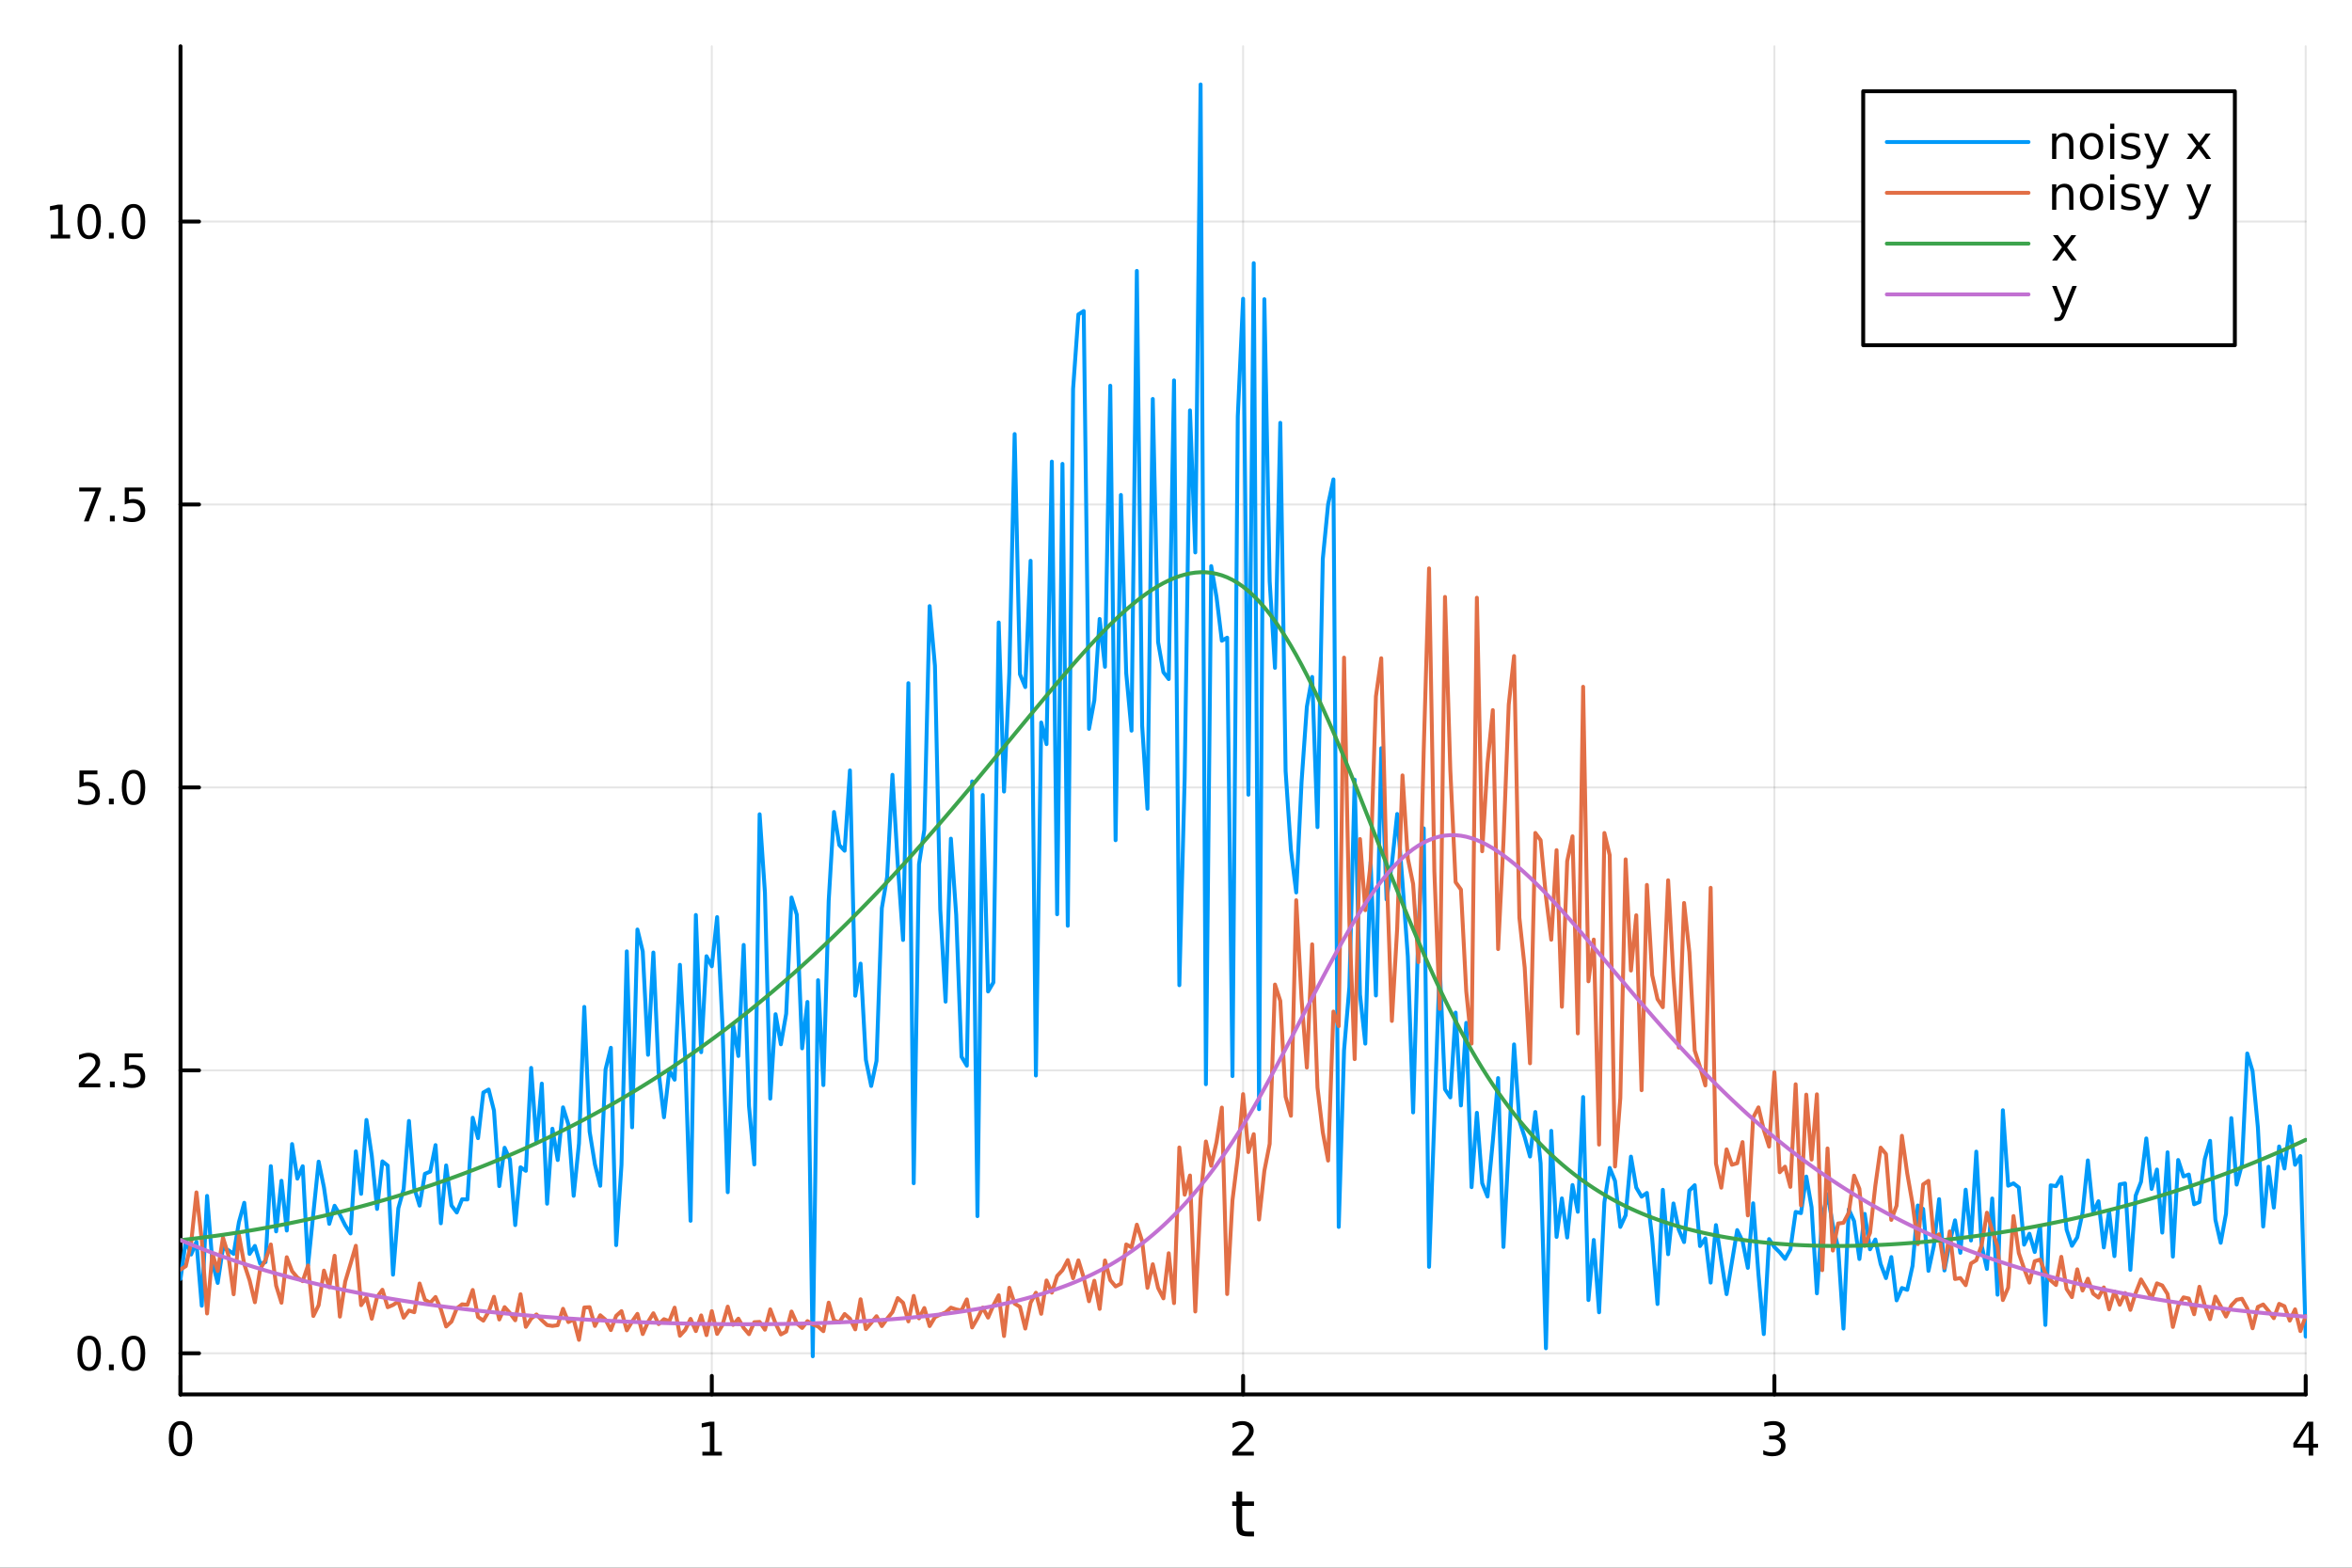 <?xml version="1.0" encoding="utf-8"?>
<svg xmlns="http://www.w3.org/2000/svg" xmlns:xlink="http://www.w3.org/1999/xlink" width="600" height="400" viewBox="0 0 2400 1600">
<rect x="0" y="0" width="2400" height="1600" fill="#333333" stroke="none"/>
<defs>
  <clipPath id="clip880">
    <rect x="0" y="0" width="2400" height="1600"/>
  </clipPath>
</defs>
<path clip-path="url(#clip880)" d="M0 1600 L2400 1600 L2400 0 L0 0  Z" fill="#ffffff" fill-rule="evenodd" fill-opacity="1"/>
<defs>
  <clipPath id="clip881">
    <rect x="480" y="0" width="1681" height="1600"/>
  </clipPath>
</defs>
<path clip-path="url(#clip880)" d="M184.191 1423.18 L2352.76 1423.18 L2352.76 47.244 L184.191 47.244  Z" fill="#ffffff" fill-rule="evenodd" fill-opacity="1"/>
<defs>
  <clipPath id="clip882">
    <rect x="184" y="47" width="2170" height="1377"/>
  </clipPath>
</defs>
<polyline clip-path="url(#clip882)" style="stroke:#000000; stroke-linecap:round; stroke-linejoin:round; stroke-width:2; stroke-opacity:0.1; fill:none" points="184.191,1423.18 184.191,47.244 "/>
<polyline clip-path="url(#clip882)" style="stroke:#000000; stroke-linecap:round; stroke-linejoin:round; stroke-width:2; stroke-opacity:0.1; fill:none" points="726.332,1423.18 726.332,47.244 "/>
<polyline clip-path="url(#clip882)" style="stroke:#000000; stroke-linecap:round; stroke-linejoin:round; stroke-width:2; stroke-opacity:0.1; fill:none" points="1268.47,1423.18 1268.47,47.244 "/>
<polyline clip-path="url(#clip882)" style="stroke:#000000; stroke-linecap:round; stroke-linejoin:round; stroke-width:2; stroke-opacity:0.1; fill:none" points="1810.61,1423.18 1810.61,47.244 "/>
<polyline clip-path="url(#clip882)" style="stroke:#000000; stroke-linecap:round; stroke-linejoin:round; stroke-width:2; stroke-opacity:0.1; fill:none" points="2352.76,1423.18 2352.76,47.244 "/>
<polyline clip-path="url(#clip880)" style="stroke:#000000; stroke-linecap:round; stroke-linejoin:round; stroke-width:4; stroke-opacity:1; fill:none" points="184.191,1423.18 2352.76,1423.18 "/>
<polyline clip-path="url(#clip880)" style="stroke:#000000; stroke-linecap:round; stroke-linejoin:round; stroke-width:4; stroke-opacity:1; fill:none" points="184.191,1423.18 184.191,1404.28 "/>
<polyline clip-path="url(#clip880)" style="stroke:#000000; stroke-linecap:round; stroke-linejoin:round; stroke-width:4; stroke-opacity:1; fill:none" points="726.332,1423.18 726.332,1404.28 "/>
<polyline clip-path="url(#clip880)" style="stroke:#000000; stroke-linecap:round; stroke-linejoin:round; stroke-width:4; stroke-opacity:1; fill:none" points="1268.47,1423.18 1268.47,1404.28 "/>
<polyline clip-path="url(#clip880)" style="stroke:#000000; stroke-linecap:round; stroke-linejoin:round; stroke-width:4; stroke-opacity:1; fill:none" points="1810.61,1423.18 1810.61,1404.28 "/>
<polyline clip-path="url(#clip880)" style="stroke:#000000; stroke-linecap:round; stroke-linejoin:round; stroke-width:4; stroke-opacity:1; fill:none" points="2352.76,1423.18 2352.76,1404.28 "/>
<path clip-path="url(#clip880)" d="M184.191 1454.1 Q180.58 1454.1 178.751 1457.66 Q176.945 1461.2 176.945 1468.33 Q176.945 1475.44 178.751 1479.01 Q180.58 1482.55 184.191 1482.55 Q187.825 1482.55 189.63 1479.01 Q191.459 1475.44 191.459 1468.33 Q191.459 1461.2 189.63 1457.66 Q187.825 1454.1 184.191 1454.1 M184.191 1450.39 Q190.001 1450.39 193.056 1455 Q196.135 1459.58 196.135 1468.33 Q196.135 1477.06 193.056 1481.67 Q190.001 1486.25 184.191 1486.25 Q178.381 1486.25 175.302 1481.67 Q172.246 1477.06 172.246 1468.33 Q172.246 1459.58 175.302 1455 Q178.381 1450.39 184.191 1450.39 Z" fill="#000000" fill-rule="nonzero" fill-opacity="1" /><path clip-path="url(#clip880)" d="M716.714 1481.64 L724.353 1481.64 L724.353 1455.28 L716.043 1456.95 L716.043 1452.69 L724.307 1451.02 L728.982 1451.02 L728.982 1481.64 L736.621 1481.64 L736.621 1485.58 L716.714 1485.58 L716.714 1481.64 Z" fill="#000000" fill-rule="nonzero" fill-opacity="1" /><path clip-path="url(#clip880)" d="M1263.13 1481.64 L1279.45 1481.64 L1279.45 1485.58 L1257.5 1485.58 L1257.5 1481.64 Q1260.16 1478.89 1264.75 1474.26 Q1269.35 1469.61 1270.53 1468.27 Q1272.78 1465.74 1273.66 1464.01 Q1274.56 1462.25 1274.56 1460.56 Q1274.56 1457.8 1272.62 1456.07 Q1270.7 1454.33 1267.59 1454.33 Q1265.39 1454.33 1262.94 1455.09 Q1260.51 1455.86 1257.73 1457.41 L1257.73 1452.69 Q1260.56 1451.55 1263.01 1450.97 Q1265.46 1450.39 1267.5 1450.39 Q1272.87 1450.39 1276.07 1453.08 Q1279.26 1455.77 1279.26 1460.26 Q1279.26 1462.39 1278.45 1464.31 Q1277.66 1466.2 1275.56 1468.8 Q1274.98 1469.47 1271.88 1472.69 Q1268.77 1475.88 1263.13 1481.64 Z" fill="#000000" fill-rule="nonzero" fill-opacity="1" /><path clip-path="url(#clip880)" d="M1814.86 1466.95 Q1818.22 1467.66 1820.09 1469.93 Q1821.99 1472.2 1821.99 1475.53 Q1821.99 1480.65 1818.47 1483.45 Q1814.95 1486.25 1808.47 1486.25 Q1806.3 1486.25 1803.98 1485.81 Q1801.69 1485.39 1799.24 1484.54 L1799.24 1480.02 Q1801.18 1481.16 1803.5 1481.74 Q1805.81 1482.32 1808.33 1482.32 Q1812.73 1482.32 1815.02 1480.58 Q1817.34 1478.84 1817.34 1475.53 Q1817.34 1472.48 1815.19 1470.77 Q1813.06 1469.03 1809.24 1469.03 L1805.21 1469.03 L1805.21 1465.19 L1809.42 1465.19 Q1812.87 1465.19 1814.7 1463.82 Q1816.53 1462.43 1816.53 1459.84 Q1816.53 1457.18 1814.63 1455.77 Q1812.76 1454.33 1809.24 1454.33 Q1807.32 1454.33 1805.12 1454.75 Q1802.92 1455.16 1800.28 1456.04 L1800.28 1451.88 Q1802.94 1451.14 1805.26 1450.77 Q1807.59 1450.39 1809.65 1450.39 Q1814.98 1450.39 1818.08 1452.83 Q1821.18 1455.23 1821.18 1459.35 Q1821.18 1462.22 1819.54 1464.21 Q1817.89 1466.18 1814.86 1466.95 Z" fill="#000000" fill-rule="nonzero" fill-opacity="1" /><path clip-path="url(#clip880)" d="M2355.77 1455.09 L2343.96 1473.54 L2355.77 1473.54 L2355.77 1455.09 M2354.54 1451.02 L2360.42 1451.02 L2360.42 1473.54 L2365.35 1473.54 L2365.35 1477.43 L2360.42 1477.43 L2360.42 1485.58 L2355.77 1485.58 L2355.77 1477.43 L2340.16 1477.43 L2340.16 1472.92 L2354.54 1451.02 Z" fill="#000000" fill-rule="nonzero" fill-opacity="1" /><path clip-path="url(#clip880)" d="M1267.53 1522.27 L1267.53 1532.4 L1279.6 1532.4 L1279.6 1536.95 L1267.53 1536.95 L1267.53 1556.3 Q1267.53 1560.66 1268.71 1561.9 Q1269.92 1563.14 1273.58 1563.14 L1279.6 1563.14 L1279.6 1568.04 L1273.58 1568.04 Q1266.8 1568.04 1264.22 1565.53 Q1261.65 1562.98 1261.65 1556.3 L1261.65 1536.95 L1257.35 1536.95 L1257.35 1532.4 L1261.65 1532.4 L1261.65 1522.27 L1267.53 1522.27 Z" fill="#000000" fill-rule="nonzero" fill-opacity="1" /><polyline clip-path="url(#clip882)" style="stroke:#000000; stroke-linecap:round; stroke-linejoin:round; stroke-width:2; stroke-opacity:0.1; fill:none" points="184.191,1381.18 2352.76,1381.18 "/>
<polyline clip-path="url(#clip882)" style="stroke:#000000; stroke-linecap:round; stroke-linejoin:round; stroke-width:2; stroke-opacity:0.1; fill:none" points="184.191,1092.42 2352.76,1092.42 "/>
<polyline clip-path="url(#clip882)" style="stroke:#000000; stroke-linecap:round; stroke-linejoin:round; stroke-width:2; stroke-opacity:0.1; fill:none" points="184.191,803.648 2352.76,803.648 "/>
<polyline clip-path="url(#clip882)" style="stroke:#000000; stroke-linecap:round; stroke-linejoin:round; stroke-width:2; stroke-opacity:0.1; fill:none" points="184.191,514.88 2352.76,514.88 "/>
<polyline clip-path="url(#clip882)" style="stroke:#000000; stroke-linecap:round; stroke-linejoin:round; stroke-width:2; stroke-opacity:0.1; fill:none" points="184.191,226.112 2352.76,226.112 "/>
<polyline clip-path="url(#clip880)" style="stroke:#000000; stroke-linecap:round; stroke-linejoin:round; stroke-width:4; stroke-opacity:1; fill:none" points="184.191,1423.18 184.191,47.244 "/>
<polyline clip-path="url(#clip880)" style="stroke:#000000; stroke-linecap:round; stroke-linejoin:round; stroke-width:4; stroke-opacity:1; fill:none" points="184.191,1381.18 203.088,1381.18 "/>
<polyline clip-path="url(#clip880)" style="stroke:#000000; stroke-linecap:round; stroke-linejoin:round; stroke-width:4; stroke-opacity:1; fill:none" points="184.191,1092.42 203.088,1092.42 "/>
<polyline clip-path="url(#clip880)" style="stroke:#000000; stroke-linecap:round; stroke-linejoin:round; stroke-width:4; stroke-opacity:1; fill:none" points="184.191,803.648 203.088,803.648 "/>
<polyline clip-path="url(#clip880)" style="stroke:#000000; stroke-linecap:round; stroke-linejoin:round; stroke-width:4; stroke-opacity:1; fill:none" points="184.191,514.88 203.088,514.88 "/>
<polyline clip-path="url(#clip880)" style="stroke:#000000; stroke-linecap:round; stroke-linejoin:round; stroke-width:4; stroke-opacity:1; fill:none" points="184.191,226.112 203.088,226.112 "/>
<path clip-path="url(#clip880)" d="M91.015 1366.98 Q87.404 1366.98 85.575 1370.55 Q83.77 1374.09 83.77 1381.22 Q83.77 1388.33 85.575 1391.89 Q87.404 1395.43 91.015 1395.43 Q94.649 1395.43 96.455 1391.89 Q98.284 1388.33 98.284 1381.22 Q98.284 1374.09 96.455 1370.55 Q94.649 1366.98 91.015 1366.98 M91.015 1363.28 Q96.825 1363.28 99.881 1367.89 Q102.959 1372.47 102.959 1381.22 Q102.959 1389.95 99.881 1394.55 Q96.825 1399.14 91.015 1399.14 Q85.205 1399.14 82.126 1394.55 Q79.071 1389.95 79.071 1381.22 Q79.071 1372.47 82.126 1367.89 Q85.205 1363.28 91.015 1363.28 Z" fill="#000000" fill-rule="nonzero" fill-opacity="1" /><path clip-path="url(#clip880)" d="M111.177 1392.58 L116.061 1392.58 L116.061 1398.46 L111.177 1398.46 L111.177 1392.58 Z" fill="#000000" fill-rule="nonzero" fill-opacity="1" /><path clip-path="url(#clip880)" d="M136.246 1366.98 Q132.635 1366.98 130.807 1370.55 Q129.001 1374.09 129.001 1381.22 Q129.001 1388.33 130.807 1391.89 Q132.635 1395.43 136.246 1395.43 Q139.881 1395.43 141.686 1391.89 Q143.515 1388.33 143.515 1381.22 Q143.515 1374.09 141.686 1370.55 Q139.881 1366.98 136.246 1366.98 M136.246 1363.28 Q142.056 1363.28 145.112 1367.89 Q148.191 1372.47 148.191 1381.22 Q148.191 1389.95 145.112 1394.55 Q142.056 1399.14 136.246 1399.14 Q130.436 1399.14 127.357 1394.55 Q124.302 1389.95 124.302 1381.22 Q124.302 1372.47 127.357 1367.89 Q130.436 1363.28 136.246 1363.28 Z" fill="#000000" fill-rule="nonzero" fill-opacity="1" /><path clip-path="url(#clip880)" d="M86.038 1105.76 L102.358 1105.76 L102.358 1109.7 L80.413 1109.7 L80.413 1105.76 Q83.075 1103.01 87.659 1098.38 Q92.265 1093.72 93.446 1092.38 Q95.691 1089.86 96.571 1088.12 Q97.473 1086.36 97.473 1084.67 Q97.473 1081.92 95.529 1080.18 Q93.608 1078.45 90.506 1078.45 Q88.307 1078.45 85.853 1079.21 Q83.422 1079.97 80.645 1081.53 L80.645 1076.8 Q83.469 1075.67 85.922 1075.09 Q88.376 1074.51 90.413 1074.51 Q95.784 1074.51 98.978 1077.2 Q102.172 1079.88 102.172 1084.37 Q102.172 1086.5 101.362 1088.42 Q100.575 1090.32 98.469 1092.91 Q97.89 1093.59 94.788 1096.8 Q91.686 1100 86.038 1105.76 Z" fill="#000000" fill-rule="nonzero" fill-opacity="1" /><path clip-path="url(#clip880)" d="M112.172 1103.82 L117.057 1103.82 L117.057 1109.7 L112.172 1109.7 L112.172 1103.82 Z" fill="#000000" fill-rule="nonzero" fill-opacity="1" /><path clip-path="url(#clip880)" d="M127.288 1075.14 L145.644 1075.14 L145.644 1079.07 L131.57 1079.07 L131.57 1087.54 Q132.589 1087.2 133.607 1087.03 Q134.626 1086.85 135.644 1086.85 Q141.431 1086.85 144.811 1090.02 Q148.191 1093.19 148.191 1098.61 Q148.191 1104.19 144.718 1107.29 Q141.246 1110.37 134.927 1110.37 Q132.751 1110.37 130.482 1110 Q128.237 1109.63 125.83 1108.89 L125.83 1104.19 Q127.913 1105.32 130.135 1105.88 Q132.357 1106.43 134.834 1106.43 Q138.839 1106.43 141.177 1104.33 Q143.515 1102.22 143.515 1098.61 Q143.515 1095 141.177 1092.89 Q138.839 1090.78 134.834 1090.78 Q132.959 1090.78 131.084 1091.2 Q129.232 1091.62 127.288 1092.5 L127.288 1075.14 Z" fill="#000000" fill-rule="nonzero" fill-opacity="1" /><path clip-path="url(#clip880)" d="M81.061 786.368 L99.418 786.368 L99.418 790.304 L85.344 790.304 L85.344 798.776 Q86.362 798.429 87.381 798.267 Q88.399 798.081 89.418 798.081 Q95.205 798.081 98.585 801.253 Q101.964 804.424 101.964 809.841 Q101.964 815.419 98.492 818.521 Q95.02 821.6 88.7 821.6 Q86.524 821.6 84.256 821.229 Q82.01 820.859 79.603 820.118 L79.603 815.419 Q81.686 816.553 83.909 817.109 Q86.131 817.665 88.608 817.665 Q92.612 817.665 94.95 815.558 Q97.288 813.452 97.288 809.841 Q97.288 806.229 94.95 804.123 Q92.612 802.017 88.608 802.017 Q86.733 802.017 84.858 802.433 Q83.006 802.85 81.061 803.729 L81.061 786.368 Z" fill="#000000" fill-rule="nonzero" fill-opacity="1" /><path clip-path="url(#clip880)" d="M111.177 815.049 L116.061 815.049 L116.061 820.928 L111.177 820.928 L111.177 815.049 Z" fill="#000000" fill-rule="nonzero" fill-opacity="1" /><path clip-path="url(#clip880)" d="M136.246 789.447 Q132.635 789.447 130.807 793.012 Q129.001 796.554 129.001 803.683 Q129.001 810.79 130.807 814.354 Q132.635 817.896 136.246 817.896 Q139.881 817.896 141.686 814.354 Q143.515 810.79 143.515 803.683 Q143.515 796.554 141.686 793.012 Q139.881 789.447 136.246 789.447 M136.246 785.743 Q142.056 785.743 145.112 790.35 Q148.191 794.933 148.191 803.683 Q148.191 812.41 145.112 817.016 Q142.056 821.6 136.246 821.6 Q130.436 821.6 127.357 817.016 Q124.302 812.41 124.302 803.683 Q124.302 794.933 127.357 790.35 Q130.436 785.743 136.246 785.743 Z" fill="#000000" fill-rule="nonzero" fill-opacity="1" /><path clip-path="url(#clip880)" d="M80.83 497.6 L103.052 497.6 L103.052 499.591 L90.506 532.16 L85.622 532.16 L97.427 501.536 L80.83 501.536 L80.83 497.6 Z" fill="#000000" fill-rule="nonzero" fill-opacity="1" /><path clip-path="url(#clip880)" d="M112.172 526.281 L117.057 526.281 L117.057 532.16 L112.172 532.16 L112.172 526.281 Z" fill="#000000" fill-rule="nonzero" fill-opacity="1" /><path clip-path="url(#clip880)" d="M127.288 497.6 L145.644 497.6 L145.644 501.536 L131.57 501.536 L131.57 510.008 Q132.589 509.661 133.607 509.499 Q134.626 509.313 135.644 509.313 Q141.431 509.313 144.811 512.485 Q148.191 515.656 148.191 521.073 Q148.191 526.651 144.718 529.753 Q141.246 532.832 134.927 532.832 Q132.751 532.832 130.482 532.461 Q128.237 532.091 125.83 531.35 L125.83 526.651 Q127.913 527.785 130.135 528.341 Q132.357 528.897 134.834 528.897 Q138.839 528.897 141.177 526.79 Q143.515 524.684 143.515 521.073 Q143.515 517.461 141.177 515.355 Q138.839 513.248 134.834 513.248 Q132.959 513.248 131.084 513.665 Q129.232 514.082 127.288 514.961 L127.288 497.6 Z" fill="#000000" fill-rule="nonzero" fill-opacity="1" /><path clip-path="url(#clip880)" d="M51.663 239.457 L59.302 239.457 L59.302 213.092 L50.992 214.758 L50.992 210.499 L59.256 208.832 L63.932 208.832 L63.932 239.457 L71.571 239.457 L71.571 243.392 L51.663 243.392 L51.663 239.457 Z" fill="#000000" fill-rule="nonzero" fill-opacity="1" /><path clip-path="url(#clip880)" d="M91.015 211.911 Q87.404 211.911 85.575 215.476 Q83.77 219.018 83.77 226.147 Q83.77 233.254 85.575 236.818 Q87.404 240.36 91.015 240.36 Q94.649 240.36 96.455 236.818 Q98.284 233.254 98.284 226.147 Q98.284 219.018 96.455 215.476 Q94.649 211.911 91.015 211.911 M91.015 208.207 Q96.825 208.207 99.881 212.814 Q102.959 217.397 102.959 226.147 Q102.959 234.874 99.881 239.48 Q96.825 244.064 91.015 244.064 Q85.205 244.064 82.126 239.48 Q79.071 234.874 79.071 226.147 Q79.071 217.397 82.126 212.814 Q85.205 208.207 91.015 208.207 Z" fill="#000000" fill-rule="nonzero" fill-opacity="1" /><path clip-path="url(#clip880)" d="M111.177 237.513 L116.061 237.513 L116.061 243.392 L111.177 243.392 L111.177 237.513 Z" fill="#000000" fill-rule="nonzero" fill-opacity="1" /><path clip-path="url(#clip880)" d="M136.246 211.911 Q132.635 211.911 130.807 215.476 Q129.001 219.018 129.001 226.147 Q129.001 233.254 130.807 236.818 Q132.635 240.36 136.246 240.36 Q139.881 240.36 141.686 236.818 Q143.515 233.254 143.515 226.147 Q143.515 219.018 141.686 215.476 Q139.881 211.911 136.246 211.911 M136.246 208.207 Q142.056 208.207 145.112 212.814 Q148.191 217.397 148.191 226.147 Q148.191 234.874 145.112 239.48 Q142.056 244.064 136.246 244.064 Q130.436 244.064 127.357 239.48 Q124.302 234.874 124.302 226.147 Q124.302 217.397 127.357 212.814 Q130.436 208.207 136.246 208.207 Z" fill="#000000" fill-rule="nonzero" fill-opacity="1" /><polyline clip-path="url(#clip882)" style="stroke:#009af9; stroke-linecap:round; stroke-linejoin:round; stroke-width:4; stroke-opacity:1; fill:none" points="184.191,1305.27 189.612,1266.09 195.034,1280.39 200.455,1267.43 205.876,1332.64 211.298,1220.57 216.719,1288.2 222.141,1309.38 227.562,1273.56 232.983,1275.94 238.405,1279.7 243.826,1247.23 249.248,1227.58 254.669,1279.76 260.09,1271.61 265.512,1289.86 270.933,1288.12 276.355,1190.19 281.776,1256.79 287.198,1205.1 292.619,1255.91 298.04,1167.65 303.462,1202.92 308.883,1190.27 314.305,1291.44 319.726,1238.49 325.147,1185.57 330.569,1211.88 335.99,1249.07 341.412,1230.61 346.833,1239.74 352.254,1250.57 357.676,1258.92 363.097,1175.1 368.519,1218.45 373.94,1143.01 379.362,1179.7 384.783,1233.85 390.204,1185.29 395.626,1189.61 401.047,1300.96 406.469,1233.15 411.89,1213.55 417.311,1144.03 422.733,1212.63 428.154,1230.49 433.576,1198.03 438.997,1195.73 444.419,1168.7 449.84,1248.51 455.261,1189.44 460.683,1230.34 466.104,1237.46 471.526,1223.99 476.947,1224.19 482.368,1140.77 487.79,1161.63 493.211,1115.04 498.633,1111.97 504.054,1133.45 509.475,1210.56 514.897,1171.41 520.318,1183.33 525.74,1250.34 531.161,1191.33 536.583,1194.98 542.004,1089.91 547.425,1166.55 552.847,1105.93 558.268,1228.52 563.69,1151.97 569.111,1183.94 574.532,1130.19 579.954,1147.49 585.375,1220.46 590.797,1167.01 596.218,1027.65 601.639,1154.76 607.061,1188.43 612.482,1210.23 617.904,1091.52 623.325,1069.38 628.747,1270.81 634.168,1188.85 639.589,970.948 645.011,1150.56 650.432,948.687 655.854,970.982 661.275,1076.55 666.696,972.157 672.118,1094.43 677.539,1140.28 682.961,1092.51 688.382,1101.95 693.804,984.675 699.225,1080.85 704.646,1245.96 710.068,933.84 715.489,1073.88 720.911,975.94 726.332,986.218 731.753,936.002 737.175,1044.57 742.596,1216.78 748.018,1045.13 753.439,1077.75 758.86,964.4 764.282,1128.91 769.703,1188.47 775.125,831.048 780.546,911.056 785.968,1121.28 791.389,1035.12 796.81,1065.83 802.232,1034.61 807.653,916.004 813.075,933.598 818.496,1069.95 823.917,1022.57 829.339,1384.24 834.76,1000.43 840.182,1107.48 845.603,919.352 851.024,828.747 856.446,862.549 861.867,868.26 867.289,786.286 872.71,1016.26 878.132,983.475 883.553,1081.58 888.974,1108.35 894.396,1082.77 899.817,926.901 905.239,894.963 910.66,790.766 916.081,881.684 921.503,959.36 926.924,697.273 932.346,1207.64 937.767,882.013 943.189,846.931 948.61,618.596 954.031,679.549 959.453,928.114 964.874,1022.3 970.296,855.939 975.717,933.812 981.138,1078.55 986.56,1087.65 991.981,797.531 997.403,1241.21 1002.82,811.397 1008.25,1011.92 1013.67,1002.68 1019.09,635.309 1024.51,807.871 1029.93,687.276 1035.35,443.004 1040.77,688.136 1046.2,701.233 1051.62,572.324 1057.04,1097.68 1062.46,737.429 1067.88,759.47 1073.3,471.119 1078.72,933.127 1084.15,473.433 1089.57,944.844 1094.99,396.961 1100.41,320.894 1105.83,317.465 1111.25,743.892 1116.67,714.744 1122.1,631.7 1127.52,680.53 1132.94,393.651 1138.36,857.537 1143.78,505.129 1149.2,687.021 1154.62,745.736 1160.05,276.481 1165.47,740.579 1170.89,825.438 1176.31,407.167 1181.73,655.289 1187.15,686.035 1192.57,693.088 1197.99,388.218 1203.42,1005.51 1208.84,794.41 1214.26,418.871 1219.68,563.828 1225.1,86.186 1230.52,1106.57 1235.94,577.798 1241.37,609.466 1246.79,653.942 1252.21,650.812 1257.63,1098.28 1263.05,425.009 1268.47,304.913 1273.89,811.091 1279.32,268.591 1284.74,1132.02 1290.16,305.367 1295.58,593.276 1301,681.61 1306.42,431.557 1311.84,786.911 1317.27,867.737 1322.69,910.869 1328.11,798.195 1333.53,721.317 1338.95,690.887 1344.37,844.185 1349.79,570.414 1355.22,514.753 1360.64,489.274 1366.06,1252.2 1371.48,1071.99 1376.9,1007.56 1382.32,795.718 1387.74,1015.11 1393.17,1065.15 1398.59,879.863 1404.01,1016.03 1409.43,763.648 1414.85,918.006 1420.27,882.099 1425.69,830.76 1431.12,900.665 1436.54,976.017 1441.96,1135.36 1447.38,946.894 1452.8,845.408 1458.22,1292.96 1463.64,1140.72 1469.07,985.044 1474.49,1111.71 1479.91,1119.99 1485.33,1033.48 1490.75,1128.25 1496.17,1043.95 1501.59,1211.62 1507.02,1135.74 1512.44,1207.65 1517.86,1221.19 1523.28,1164.83 1528.7,1100.31 1534.12,1272.65 1539.54,1170.28 1544.97,1065.93 1550.39,1143.87 1555.81,1160.58 1561.23,1180.38 1566.65,1134.92 1572.07,1187.3 1577.49,1376.05 1582.92,1154.17 1588.34,1262.42 1593.76,1223.08 1599.18,1263.03 1604.6,1209.45 1610.02,1236.75 1615.44,1119.64 1620.87,1326.83 1626.29,1265.5 1631.71,1339.36 1637.13,1227.07 1642.55,1191.97 1647.97,1205.2 1653.39,1252.2 1658.82,1240.31 1664.24,1180.45 1669.66,1212.08 1675.08,1221.32 1680.5,1217.51 1685.92,1264.04 1691.34,1330.91 1696.76,1214.33 1702.19,1280.05 1707.61,1228.27 1713.03,1255.08 1718.45,1267.68 1723.87,1215.08 1729.29,1209.62 1734.71,1271.72 1740.14,1263.92 1745.56,1309.03 1750.98,1250.34 1756.4,1286.1 1761.82,1320.81 1767.24,1288.24 1772.66,1255.45 1778.09,1266.62 1783.51,1293.99 1788.93,1228.09 1794.35,1300.55 1799.77,1361.6 1805.19,1264.63 1810.61,1272.82 1816.04,1278.16 1821.46,1284.81 1826.88,1275.26 1832.3,1236.91 1837.72,1238.12 1843.14,1200.81 1848.56,1232.13 1853.99,1320.02 1859.41,1242.84 1864.83,1218.73 1870.25,1250.61 1875.67,1273.44 1881.09,1355.97 1886.51,1234.31 1891.94,1246.29 1897.36,1284.97 1902.78,1238.93 1908.2,1275.04 1913.62,1265.06 1919.04,1290.12 1924.46,1304.43 1929.89,1282.97 1935.31,1327.16 1940.73,1314.57 1946.15,1316.42 1951.57,1291.96 1956.99,1230.33 1962.41,1233.93 1967.84,1297.05 1973.26,1271.83 1978.68,1223.85 1984.1,1296.65 1989.52,1268.12 1994.94,1245.47 2000.36,1278.62 2005.79,1214.22 2011.21,1266.08 2016.63,1175.38 2022.05,1271.12 2027.47,1295.11 2032.89,1223.2 2038.31,1321.39 2043.74,1133.13 2049.16,1210.15 2054.58,1207.74 2060,1211.96 2065.42,1270.32 2070.84,1259.15 2076.26,1277.81 2081.69,1251.04 2087.11,1352.24 2092.53,1209.76 2097.95,1210.65 2103.37,1201.27 2108.79,1255.06 2114.21,1271.5 2119.64,1262.86 2125.06,1237.68 2130.48,1184.33 2135.9,1237.13 2141.32,1225.99 2146.74,1273.13 2152.16,1236.48 2157.59,1282.03 2163.01,1208.81 2168.43,1207.81 2173.85,1296 2179.27,1220.26 2184.69,1206.24 2190.11,1161.9 2195.53,1213.42 2200.96,1193.63 2206.38,1258.02 2211.8,1176.04 2217.22,1282.5 2222.64,1183.9 2228.06,1200.7 2233.48,1198.72 2238.91,1229.12 2244.33,1226.79 2249.75,1183.11 2255.17,1164.32 2260.59,1244.8 2266.01,1268.43 2271.43,1238.8 2276.86,1141.15 2282.28,1209.03 2287.7,1188.51 2293.12,1075.18 2298.54,1093.29 2303.96,1150.65 2309.38,1251.79 2314.81,1190.78 2320.23,1232.49 2325.65,1170.1 2331.07,1192.6 2336.49,1149.54 2341.91,1188.78 2347.33,1179.87 2352.76,1364.04 "/>
<polyline clip-path="url(#clip882)" style="stroke:#e26f46; stroke-linecap:round; stroke-linejoin:round; stroke-width:4; stroke-opacity:1; fill:none" points="184.191,1295.79 189.612,1292.23 195.034,1268.65 200.455,1216.98 205.876,1265.67 211.298,1340.55 216.719,1279.17 222.141,1297.22 227.562,1263.08 232.983,1280.97 238.405,1320.95 243.826,1260.54 249.248,1290.28 254.669,1306.72 260.09,1329.08 265.512,1295.13 270.933,1285.94 276.355,1270.11 281.776,1312.18 287.198,1329.6 292.619,1283.14 298.04,1297.41 303.462,1303.91 308.883,1307.58 314.305,1291.58 319.726,1343.13 325.147,1332.1 330.569,1296.79 335.99,1313.76 341.412,1281.65 346.833,1343.77 352.254,1308.04 357.676,1289.91 363.097,1271.45 368.519,1332.08 373.94,1324.08 379.362,1345.92 384.783,1323.76 390.204,1316.36 395.626,1334.17 401.047,1331.85 406.469,1328.32 411.89,1344.85 417.311,1337.55 422.733,1339.26 428.154,1309.97 433.576,1326.53 438.997,1329.64 444.419,1323.72 449.84,1336.13 455.261,1353.83 460.683,1348.88 466.104,1335.34 471.526,1331.2 476.947,1331.72 482.368,1316.56 487.79,1344.1 493.211,1347.86 498.633,1338.66 504.054,1323.54 509.475,1346.68 514.897,1334.07 520.318,1340.1 525.74,1347.48 531.161,1320.92 536.583,1354.2 542.004,1345.7 547.425,1341.55 552.847,1347.4 558.268,1352.39 563.69,1353.27 569.111,1352.49 574.532,1335.77 579.954,1349.3 585.375,1346.7 590.797,1367.47 596.218,1334.45 601.639,1334.13 607.061,1353.26 612.482,1342.37 617.904,1347 623.325,1357.48 628.747,1342.96 634.168,1338.15 639.589,1357.77 645.011,1348.74 650.432,1340.94 655.854,1361.57 661.275,1349.16 666.696,1340.33 672.118,1351.4 677.539,1346.39 682.961,1348.47 688.382,1334.61 693.804,1363.24 699.225,1357.22 704.646,1346.06 710.068,1358.52 715.489,1342.52 720.911,1362.61 726.332,1338.17 731.753,1361.43 737.175,1352.39 742.596,1333.57 748.018,1352.2 753.439,1345.84 758.86,1355.28 764.282,1361.67 769.703,1349.47 775.125,1349.15 780.546,1357.11 785.968,1336.34 791.389,1350.78 796.81,1361.94 802.232,1359.05 807.653,1338.57 813.075,1350.62 818.496,1355.33 823.917,1348.36 829.339,1351.76 834.76,1353.85 840.182,1358.62 845.603,1329.5 851.024,1347.68 856.446,1349.52 861.867,1341.1 867.289,1345.87 872.71,1356.77 878.132,1326.06 883.553,1356.47 888.974,1350.11 894.396,1343.33 899.817,1353.43 905.239,1345.86 910.66,1339.15 916.081,1324.85 921.503,1329.67 926.924,1348.62 932.346,1322.6 937.767,1345.53 943.189,1334.99 948.61,1353.41 954.031,1344.31 959.453,1341.64 964.874,1339.57 970.296,1334.61 975.717,1336.42 981.138,1337.51 986.56,1326.19 991.981,1354.82 997.403,1345.51 1002.82,1334.6 1008.25,1344.76 1013.67,1332.25 1019.09,1321.97 1024.51,1363.55 1029.93,1314.32 1035.35,1330.46 1040.77,1333.78 1046.2,1355.95 1051.62,1329.57 1057.04,1319.37 1062.46,1340.9 1067.88,1306.86 1073.3,1319.27 1078.72,1302.26 1084.15,1296.37 1089.57,1286.07 1094.99,1304.58 1100.41,1286.31 1105.83,1303.95 1111.25,1328.06 1116.67,1307.14 1122.1,1335.88 1127.52,1286.45 1132.94,1306.57 1138.36,1312.96 1143.78,1310.2 1149.2,1270.1 1154.62,1273 1160.05,1249.92 1165.47,1266.8 1170.89,1314.37 1176.31,1290.3 1181.73,1314.51 1187.15,1325.12 1192.57,1279.07 1197.99,1329.97 1203.42,1171.14 1208.84,1219.33 1214.26,1199.71 1219.68,1338.54 1225.1,1223.11 1230.52,1165.01 1235.94,1189.79 1241.37,1165.5 1246.79,1130.4 1252.21,1320.7 1257.63,1224.96 1263.05,1180.88 1268.47,1116.69 1273.89,1175.83 1279.32,1157.55 1284.74,1244.67 1290.16,1195 1295.58,1167.44 1301,1004.83 1306.42,1021.54 1311.84,1119.41 1317.27,1138.78 1322.69,918.79 1328.11,1019.29 1333.53,1089.57 1338.95,963.785 1344.37,1109.89 1349.79,1155.62 1355.22,1184.5 1360.64,1032.42 1366.06,1047.32 1371.48,671.169 1376.9,940.665 1382.32,1080.99 1387.74,856.321 1393.17,928.944 1398.59,881.351 1404.01,710.768 1409.43,671.821 1414.85,887.437 1420.27,1041.98 1425.69,947.475 1431.12,791.373 1436.54,876.05 1441.96,902.239 1447.38,981.98 1452.8,764.787 1458.22,580.099 1463.64,889.348 1469.07,1029.74 1474.49,609.245 1479.91,785.833 1485.33,900.363 1490.75,907.895 1496.17,1011.69 1501.59,1065.14 1507.02,610.059 1512.44,868.817 1517.86,779.306 1523.28,724.758 1528.7,968.648 1534.12,859.663 1539.54,719.062 1544.97,669.578 1550.39,936.561 1555.81,987.504 1561.23,1085.22 1566.65,850.123 1572.07,857.492 1577.49,915.027 1582.92,959.091 1588.34,867.682 1593.76,1027.51 1599.18,878.833 1604.6,853.545 1610.02,1054.7 1615.44,700.931 1620.87,1001.55 1626.29,958.94 1631.71,1168.18 1637.13,850.174 1642.55,872.778 1647.97,1190.53 1653.39,1120.61 1658.82,877.055 1664.24,990.558 1669.66,934.137 1675.08,1112.7 1680.5,903.139 1685.92,995.289 1691.34,1019.7 1696.76,1028 1702.19,898.413 1707.61,996.826 1713.03,1069.12 1718.45,921.585 1723.87,972.101 1729.29,1072.15 1734.71,1088.93 1740.14,1107.8 1745.56,906.1 1750.98,1187.45 1756.4,1212.17 1761.82,1173.06 1767.24,1188.76 1772.66,1187.18 1778.09,1165.61 1783.51,1240.46 1788.93,1140.66 1794.35,1130.21 1799.77,1153.14 1805.19,1170.22 1810.61,1094.34 1816.04,1196.41 1821.46,1190.72 1826.88,1211.32 1832.3,1106.63 1837.72,1230.27 1843.14,1117.19 1848.56,1183.52 1853.99,1116.88 1859.41,1296.37 1864.83,1172.11 1870.25,1276.34 1875.67,1248.67 1881.09,1248.03 1886.51,1237.69 1891.94,1199.89 1897.36,1213.39 1902.78,1271.51 1908.2,1258.26 1913.62,1210.06 1919.04,1171.29 1924.46,1177.76 1929.89,1245.05 1935.31,1230.45 1940.73,1159.19 1946.15,1197.52 1951.57,1228.62 1956.99,1269.76 1962.41,1208.8 1967.84,1205.17 1973.26,1263.38 1978.68,1259.74 1984.1,1294.12 1989.52,1256.83 1994.94,1305.36 2000.36,1304.37 2005.79,1311.68 2011.21,1289.47 2016.63,1286.2 2022.05,1270.94 2027.47,1237.69 2032.89,1255.76 2038.31,1271.98 2043.74,1326.87 2049.16,1314.19 2054.58,1241.11 2060,1278.89 2065.42,1294.81 2070.84,1309.06 2076.26,1287.22 2081.69,1285.52 2087.11,1299.4 2092.53,1306.78 2097.95,1311.49 2103.37,1282.72 2108.79,1315.52 2114.21,1323.86 2119.64,1295.51 2125.06,1317.12 2130.48,1305.08 2135.9,1320.3 2141.32,1324.34 2146.74,1313.96 2152.16,1336.32 2157.59,1318.12 2163.01,1331.63 2168.43,1319.69 2173.85,1336.88 2179.27,1319.64 2184.69,1305.8 2190.11,1314.84 2195.53,1324.98 2200.96,1309.81 2206.38,1311.97 2211.8,1320.75 2217.22,1354.28 2222.64,1332.68 2228.06,1324.12 2233.48,1325.31 2238.91,1341.34 2244.33,1313.27 2249.75,1332.34 2255.17,1346.37 2260.59,1323.31 2266.01,1333.2 2271.43,1343.69 2276.86,1332.29 2282.28,1326.54 2287.7,1325.52 2293.12,1335.38 2298.54,1355.67 2303.96,1333.86 2309.38,1331.37 2314.81,1337.93 2320.23,1345.35 2325.65,1330.74 2331.07,1333.17 2336.49,1347.82 2341.91,1336.34 2347.33,1358.54 2352.76,1343.2 "/>
<polyline clip-path="url(#clip882)" style="stroke:#3da44d; stroke-linecap:round; stroke-linejoin:round; stroke-width:4; stroke-opacity:1; fill:none" points="184.191,1265.68 189.612,1265.09 195.034,1264.47 200.455,1263.83 205.876,1263.16 211.298,1262.47 216.719,1261.75 222.141,1261.01 227.562,1260.24 232.983,1259.44 238.405,1258.62 243.826,1257.78 249.248,1256.91 254.669,1256.01 260.09,1255.09 265.512,1254.15 270.933,1253.18 276.355,1252.18 281.776,1251.16 287.198,1250.11 292.619,1249.04 298.04,1247.94 303.462,1246.82 308.883,1245.67 314.305,1244.5 319.726,1243.3 325.147,1242.07 330.569,1240.82 335.99,1239.54 341.412,1238.23 346.833,1236.9 352.254,1235.54 357.676,1234.15 363.097,1232.74 368.519,1231.29 373.94,1229.82 379.362,1228.33 384.783,1226.8 390.204,1225.25 395.626,1223.67 401.047,1222.06 406.469,1220.42 411.89,1218.75 417.311,1217.05 422.733,1215.32 428.154,1213.56 433.576,1211.78 438.997,1209.96 444.419,1208.11 449.84,1206.23 455.261,1204.32 460.683,1202.37 466.104,1200.4 471.526,1198.39 476.947,1196.35 482.368,1194.28 487.79,1192.17 493.211,1190.03 498.633,1187.86 504.054,1185.65 509.475,1183.41 514.897,1181.13 520.318,1178.81 525.74,1176.47 531.161,1174.08 536.583,1171.66 542.004,1169.2 547.425,1166.71 552.847,1164.18 558.268,1161.61 563.69,1159 569.111,1156.35 574.532,1153.66 579.954,1150.94 585.375,1148.17 590.797,1145.37 596.218,1142.52 601.639,1139.63 607.061,1136.7 612.482,1133.73 617.904,1130.72 623.325,1127.66 628.747,1124.56 634.168,1121.42 639.589,1118.23 645.011,1115 650.432,1111.73 655.854,1108.4 661.275,1105.04 666.696,1101.62 672.118,1098.16 677.539,1094.66 682.961,1091.1 688.382,1087.5 693.804,1083.85 699.225,1080.15 704.646,1076.4 710.068,1072.6 715.489,1068.75 720.911,1064.85 726.332,1060.9 731.753,1056.9 737.175,1052.85 742.596,1048.75 748.018,1044.59 753.439,1040.38 758.86,1036.12 764.282,1031.8 769.703,1027.43 775.125,1023 780.546,1018.52 785.968,1013.99 791.389,1009.4 796.81,1004.75 802.232,1000.05 807.653,995.299 813.075,990.488 818.496,985.621 823.917,980.698 829.339,975.719 834.76,970.683 840.182,965.592 845.603,960.444 851.024,955.24 856.446,949.979 861.867,944.663 867.289,939.29 872.71,933.861 878.132,928.378 883.553,922.842 888.974,917.253 894.396,911.61 899.817,905.913 905.239,900.161 910.66,894.357 916.081,888.499 921.503,882.588 926.924,876.626 932.346,870.613 937.767,864.549 943.189,858.438 948.61,852.279 954.031,846.075 959.453,839.827 964.874,833.537 970.296,827.208 975.717,820.841 981.138,814.44 986.56,808.007 991.981,801.544 997.403,795.055 1002.82,788.543 1008.25,782.011 1013.67,775.463 1019.09,768.902 1024.51,762.333 1029.93,755.759 1035.35,749.184 1040.77,742.614 1046.2,736.051 1051.62,729.502 1057.04,722.972 1062.46,716.464 1067.88,709.978 1073.3,703.518 1078.72,697.093 1084.15,690.717 1089.57,684.398 1094.99,678.15 1100.41,671.983 1105.83,665.909 1111.25,659.942 1116.67,654.094 1122.1,648.377 1127.52,642.804 1132.94,637.39 1138.36,632.149 1143.78,627.093 1149.2,622.237 1154.62,617.597 1160.05,613.187 1165.47,609.022 1170.89,605.117 1176.31,601.49 1181.73,598.154 1187.15,595.128 1192.57,592.427 1197.99,590.068 1203.42,588.069 1208.84,586.447 1214.26,585.221 1219.68,584.407 1225.1,584.024 1230.52,584.092 1235.94,584.628 1241.37,585.653 1246.79,587.185 1252.21,589.245 1257.63,591.852 1263.05,595.027 1268.47,598.797 1273.89,603.166 1279.32,608.133 1284.74,613.694 1290.16,619.844 1295.58,626.575 1301,633.879 1306.42,641.743 1311.84,650.154 1317.27,659.096 1322.69,668.554 1328.11,678.507 1333.53,688.934 1338.95,699.812 1344.37,711.116 1349.79,722.819 1355.22,734.891 1360.64,747.302 1366.06,760.019 1371.48,773.007 1376.9,786.229 1382.32,799.646 1387.74,813.218 1393.17,826.901 1398.59,840.65 1404.01,854.42 1409.43,868.161 1414.85,881.831 1420.27,895.418 1425.69,908.891 1431.12,922.218 1436.54,935.371 1441.96,948.321 1447.38,961.044 1452.8,973.517 1458.22,985.721 1463.64,997.636 1469.07,1009.25 1474.49,1020.54 1479.91,1031.51 1485.33,1042.14 1490.75,1052.43 1496.17,1062.37 1501.59,1071.97 1507.02,1081.21 1512.44,1090.12 1517.86,1098.68 1523.28,1106.91 1528.7,1114.82 1534.12,1122.43 1539.54,1129.74 1544.97,1136.77 1550.39,1143.53 1555.81,1150.02 1561.23,1156.22 1566.65,1162.17 1572.07,1167.86 1577.49,1173.3 1582.92,1178.51 1588.34,1183.49 1593.76,1188.25 1599.18,1192.8 1604.6,1197.15 1610.02,1201.3 1615.44,1205.27 1620.87,1209.05 1626.29,1212.67 1631.71,1216.11 1637.13,1219.4 1642.55,1222.53 1647.97,1225.52 1653.39,1228.36 1658.82,1231.06 1664.24,1233.64 1669.66,1236.09 1675.08,1238.42 1680.5,1240.63 1685.92,1242.74 1691.34,1244.74 1696.76,1246.64 1702.19,1248.45 1707.61,1250.16 1713.03,1251.78 1718.45,1253.32 1723.87,1254.78 1729.29,1256.15 1734.71,1257.45 1740.14,1258.68 1745.56,1259.83 1750.98,1260.92 1756.4,1261.95 1761.82,1262.91 1767.24,1263.81 1772.66,1264.65 1778.09,1265.43 1783.51,1266.16 1788.93,1266.84 1794.35,1267.47 1799.77,1268.05 1805.19,1268.58 1810.61,1269.06 1816.04,1269.5 1821.46,1269.9 1826.88,1270.25 1832.3,1270.56 1837.72,1270.82 1843.14,1271.05 1848.56,1271.24 1853.99,1271.39 1859.41,1271.51 1864.83,1271.59 1870.25,1271.63 1875.67,1271.64 1881.09,1271.62 1886.51,1271.56 1891.94,1271.47 1897.36,1271.35 1902.78,1271.19 1908.2,1271.01 1913.62,1270.8 1919.04,1270.55 1924.46,1270.28 1929.89,1269.98 1935.31,1269.65 1940.73,1269.29 1946.15,1268.9 1951.57,1268.49 1956.99,1268.05 1962.41,1267.58 1967.84,1267.09 1973.26,1266.57 1978.68,1266.02 1984.1,1265.45 1989.52,1264.85 1994.94,1264.23 2000.36,1263.58 2005.79,1262.9 2011.21,1262.2 2016.63,1261.48 2022.05,1260.73 2027.47,1259.95 2032.89,1259.15 2038.31,1258.32 2043.74,1257.47 2049.16,1256.59 2054.58,1255.69 2060,1254.76 2065.42,1253.81 2070.84,1252.83 2076.26,1251.83 2081.69,1250.8 2087.11,1249.74 2092.53,1248.66 2097.95,1247.56 2103.37,1246.42 2108.79,1245.27 2114.21,1244.08 2119.64,1242.87 2125.06,1241.64 2130.48,1240.38 2135.9,1239.09 2141.32,1237.77 2146.74,1236.43 2152.16,1235.06 2157.59,1233.66 2163.01,1232.24 2168.43,1230.79 2173.85,1229.31 2179.27,1227.81 2184.69,1226.27 2190.11,1224.71 2195.53,1223.12 2200.96,1221.5 2206.38,1219.85 2211.8,1218.17 2217.22,1216.46 2222.64,1214.73 2228.06,1212.96 2233.48,1211.16 2238.91,1209.33 2244.33,1207.47 2249.75,1205.58 2255.17,1203.66 2260.59,1201.71 2266.01,1199.72 2271.43,1197.7 2276.86,1195.65 2282.28,1193.57 2287.7,1191.45 2293.12,1189.3 2298.54,1187.12 2303.96,1184.9 2309.38,1182.64 2314.81,1180.35 2320.23,1178.03 2325.65,1175.67 2331.07,1173.27 2336.49,1170.84 2341.91,1168.37 2347.33,1165.87 2352.76,1163.32 "/>
<polyline clip-path="url(#clip882)" style="stroke:#c271d2; stroke-linecap:round; stroke-linejoin:round; stroke-width:4; stroke-opacity:1; fill:none" points="184.191,1265.68 189.612,1267.96 195.034,1270.19 200.455,1272.38 205.876,1274.51 211.298,1276.6 216.719,1278.64 222.141,1280.63 227.562,1282.58 232.983,1284.48 238.405,1286.34 243.826,1288.16 249.248,1289.94 254.669,1291.67 260.09,1293.37 265.512,1295.02 270.933,1296.64 276.355,1298.22 281.776,1299.77 287.198,1301.28 292.619,1302.75 298.04,1304.19 303.462,1305.59 308.883,1306.96 314.305,1308.3 319.726,1309.61 325.147,1310.89 330.569,1312.14 335.99,1313.36 341.412,1314.54 346.833,1315.7 352.254,1316.84 357.676,1317.94 363.097,1319.02 368.519,1320.07 373.94,1321.1 379.362,1322.11 384.783,1323.08 390.204,1324.04 395.626,1324.97 401.047,1325.88 406.469,1326.76 411.89,1327.63 417.311,1328.47 422.733,1329.29 428.154,1330.09 433.576,1330.88 438.997,1331.64 444.419,1332.38 449.84,1333.1 455.261,1333.81 460.683,1334.5 466.104,1335.16 471.526,1335.82 476.947,1336.45 482.368,1337.07 487.79,1337.67 493.211,1338.26 498.633,1338.82 504.054,1339.38 509.475,1339.92 514.897,1340.44 520.318,1340.95 525.74,1341.45 531.161,1341.93 536.583,1342.39 542.004,1342.85 547.425,1343.29 552.847,1343.71 558.268,1344.13 563.69,1344.53 569.111,1344.92 574.532,1345.29 579.954,1345.66 585.375,1346.01 590.797,1346.35 596.218,1346.68 601.639,1346.99 607.061,1347.3 612.482,1347.59 617.904,1347.87 623.325,1348.15 628.747,1348.41 634.168,1348.66 639.589,1348.89 645.011,1349.12 650.432,1349.34 655.854,1349.55 661.275,1349.74 666.696,1349.93 672.118,1350.11 677.539,1350.27 682.961,1350.43 688.382,1350.57 693.804,1350.71 699.225,1350.83 704.646,1350.95 710.068,1351.05 715.489,1351.14 720.911,1351.23 726.332,1351.3 731.753,1351.36 737.175,1351.41 742.596,1351.46 748.018,1351.49 753.439,1351.51 758.86,1351.52 764.282,1351.51 769.703,1351.5 775.125,1351.48 780.546,1351.44 785.968,1351.39 791.389,1351.34 796.81,1351.26 802.232,1351.18 807.653,1351.09 813.075,1350.98 818.496,1350.86 823.917,1350.72 829.339,1350.57 834.76,1350.41 840.182,1350.23 845.603,1350.04 851.024,1349.83 856.446,1349.61 861.867,1349.37 867.289,1349.11 872.71,1348.84 878.132,1348.54 883.553,1348.23 888.974,1347.9 894.396,1347.55 899.817,1347.17 905.239,1346.78 910.66,1346.37 916.081,1345.93 921.503,1345.47 926.924,1344.98 932.346,1344.48 937.767,1343.94 943.189,1343.38 948.61,1342.79 954.031,1342.17 959.453,1341.52 964.874,1340.84 970.296,1340.12 975.717,1339.37 981.138,1338.58 986.56,1337.75 991.981,1336.88 997.403,1335.97 1002.82,1335.01 1008.25,1334.01 1013.67,1332.95 1019.09,1331.84 1024.51,1330.68 1029.93,1329.46 1035.35,1328.18 1040.77,1326.84 1046.2,1325.43 1051.62,1323.95 1057.04,1322.4 1062.46,1320.77 1067.88,1319.07 1073.3,1317.3 1078.72,1315.45 1084.15,1313.5 1089.57,1311.47 1094.99,1309.32 1100.41,1307.07 1105.83,1304.7 1111.25,1302.21 1116.67,1299.59 1122.1,1296.83 1127.52,1293.93 1132.94,1290.87 1138.36,1287.66 1143.78,1284.29 1149.2,1280.75 1154.62,1277.03 1160.05,1273.14 1165.47,1269.05 1170.89,1264.77 1176.31,1260.29 1181.73,1255.61 1187.15,1250.72 1192.57,1245.61 1197.99,1240.28 1203.42,1234.72 1208.84,1228.93 1214.26,1222.9 1219.68,1216.62 1225.1,1210.1 1230.52,1203.33 1235.94,1196.3 1241.37,1189 1246.79,1181.44 1252.21,1173.61 1257.63,1165.49 1263.05,1157.1 1268.47,1148.4 1273.89,1139.41 1279.32,1130.15 1284.74,1120.66 1290.16,1110.95 1295.58,1101.05 1301,1090.98 1306.42,1080.78 1311.84,1070.47 1317.27,1060.08 1322.69,1049.64 1328.11,1039.16 1333.53,1028.7 1338.95,1018.26 1344.37,1007.88 1349.79,997.598 1355.22,987.435 1360.64,977.425 1366.06,967.598 1371.48,957.986 1376.9,948.622 1382.32,939.537 1387.74,930.764 1393.17,922.338 1398.59,914.291 1404.01,906.657 1409.43,899.472 1414.85,892.763 1420.27,886.535 1425.69,880.799 1431.12,875.57 1436.54,870.858 1441.96,866.673 1447.38,863.02 1452.8,859.904 1458.22,857.325 1463.64,855.284 1469.07,853.777 1474.49,852.799 1479.91,852.342 1485.33,852.395 1490.75,852.946 1496.17,853.981 1501.59,855.481 1507.02,857.428 1512.44,859.8 1517.86,862.571 1523.28,865.715 1528.7,869.204 1534.12,873.006 1539.54,877.087 1544.97,881.411 1550.39,885.957 1555.81,890.741 1561.23,895.745 1566.65,900.95 1572.07,906.338 1577.49,911.891 1582.92,917.593 1588.34,923.427 1593.76,929.378 1599.18,935.432 1604.6,941.573 1610.02,947.789 1615.44,954.067 1620.87,960.396 1626.29,966.762 1631.71,973.157 1637.13,979.569 1642.55,985.99 1647.97,992.411 1653.39,998.824 1658.82,1005.22 1664.24,1011.6 1669.66,1017.95 1675.08,1024.26 1680.5,1030.53 1685.92,1036.76 1691.34,1042.93 1696.76,1049.05 1702.19,1055.11 1707.61,1061.1 1713.03,1067.04 1718.45,1072.91 1723.87,1078.7 1729.29,1084.43 1734.71,1090.08 1740.14,1095.66 1745.56,1101.16 1750.98,1106.58 1756.4,1111.92 1761.82,1117.18 1767.24,1122.36 1772.66,1127.46 1778.09,1132.47 1783.51,1137.4 1788.93,1142.24 1794.35,1147 1799.77,1151.68 1805.19,1156.27 1810.61,1160.78 1816.04,1165.21 1821.46,1169.56 1826.88,1173.82 1832.3,1178.01 1837.72,1182.12 1843.14,1186.15 1848.56,1190.1 1853.99,1193.98 1859.41,1197.78 1864.83,1201.5 1870.25,1205.15 1875.67,1208.72 1881.09,1212.22 1886.51,1215.65 1891.94,1219.02 1897.36,1222.31 1902.78,1225.53 1908.2,1228.68 1913.62,1231.77 1919.04,1234.79 1924.46,1237.75 1929.89,1240.65 1935.31,1243.48 1940.73,1246.25 1946.15,1248.96 1951.57,1251.62 1956.99,1254.21 1962.41,1256.75 1967.84,1259.23 1973.26,1261.66 1978.68,1264.03 1984.1,1266.35 1989.52,1268.62 1994.94,1270.83 2000.36,1273 2005.79,1275.12 2011.21,1277.19 2016.63,1279.22 2022.05,1281.2 2027.47,1283.13 2032.89,1285.02 2038.31,1286.87 2043.74,1288.68 2049.16,1290.44 2054.58,1292.16 2060,1293.85 2065.42,1295.49 2070.84,1297.1 2076.26,1298.67 2081.69,1300.2 2087.11,1301.7 2092.53,1303.16 2097.95,1304.59 2103.37,1305.99 2108.79,1307.35 2114.21,1308.68 2119.64,1309.98 2125.06,1311.25 2130.48,1312.49 2135.9,1313.7 2141.32,1314.88 2146.74,1316.03 2152.16,1317.16 2157.59,1318.25 2163.01,1319.33 2168.43,1320.37 2173.85,1321.39 2179.27,1322.39 2184.69,1323.36 2190.11,1324.31 2195.53,1325.23 2200.96,1326.13 2206.38,1327.01 2211.8,1327.87 2217.22,1328.71 2222.64,1329.52 2228.06,1330.32 2233.48,1331.09 2238.91,1331.85 2244.33,1332.58 2249.75,1333.3 2255.17,1334 2260.59,1334.68 2266.01,1335.35 2271.43,1335.99 2276.86,1336.62 2282.28,1337.23 2287.7,1337.83 2293.12,1338.41 2298.54,1338.98 2303.96,1339.53 2309.38,1340.06 2314.81,1340.58 2320.23,1341.09 2325.65,1341.58 2331.07,1342.05 2336.49,1342.52 2341.91,1342.96 2347.33,1343.4 2352.76,1343.82 "/>
<path clip-path="url(#clip880)" d="M1901.23 352.309 L2280.47 352.309 L2280.47 93.109 L1901.23 93.109  Z" fill="#ffffff" fill-rule="evenodd" fill-opacity="1"/>
<polyline clip-path="url(#clip880)" style="stroke:#000000; stroke-linecap:round; stroke-linejoin:round; stroke-width:4; stroke-opacity:1; fill:none" points="1901.23,352.309 2280.47,352.309 2280.47,93.109 1901.23,93.109 1901.23,352.309 "/>
<polyline clip-path="url(#clip880)" style="stroke:#009af9; stroke-linecap:round; stroke-linejoin:round; stroke-width:4; stroke-opacity:1; fill:none" points="1925.33,144.949 2069.9,144.949 "/>
<path clip-path="url(#clip880)" d="M2115.7 146.581 L2115.7 162.229 L2111.45 162.229 L2111.45 146.719 Q2111.45 143.039 2110.01 141.21 Q2108.58 139.382 2105.7 139.382 Q2102.26 139.382 2100.26 141.581 Q2098.27 143.78 2098.27 147.576 L2098.27 162.229 L2093.99 162.229 L2093.99 136.303 L2098.27 136.303 L2098.27 140.331 Q2099.8 137.993 2101.86 136.835 Q2103.95 135.678 2106.65 135.678 Q2111.12 135.678 2113.41 138.456 Q2115.7 141.21 2115.7 146.581 Z" fill="#000000" fill-rule="nonzero" fill-opacity="1" /><path clip-path="url(#clip880)" d="M2134.25 139.289 Q2130.82 139.289 2128.83 141.974 Q2126.84 144.636 2126.84 149.289 Q2126.84 153.942 2128.81 156.627 Q2130.8 159.289 2134.25 159.289 Q2137.65 159.289 2139.64 156.604 Q2141.63 153.918 2141.63 149.289 Q2141.63 144.682 2139.64 141.997 Q2137.65 139.289 2134.25 139.289 M2134.25 135.678 Q2139.8 135.678 2142.97 139.289 Q2146.14 142.9 2146.14 149.289 Q2146.14 155.655 2142.97 159.289 Q2139.8 162.9 2134.25 162.9 Q2128.67 162.9 2125.5 159.289 Q2122.35 155.655 2122.35 149.289 Q2122.35 142.9 2125.5 139.289 Q2128.67 135.678 2134.25 135.678 Z" fill="#000000" fill-rule="nonzero" fill-opacity="1" /><path clip-path="url(#clip880)" d="M2153.2 136.303 L2157.46 136.303 L2157.46 162.229 L2153.2 162.229 L2153.2 136.303 M2153.2 126.21 L2157.46 126.21 L2157.46 131.604 L2153.2 131.604 L2153.2 126.21 Z" fill="#000000" fill-rule="nonzero" fill-opacity="1" /><path clip-path="url(#clip880)" d="M2182.9 137.067 L2182.9 141.094 Q2181.1 140.169 2179.15 139.706 Q2177.21 139.243 2175.13 139.243 Q2171.95 139.243 2170.36 140.215 Q2168.78 141.187 2168.78 143.131 Q2168.78 144.613 2169.92 145.469 Q2171.05 146.303 2174.48 147.067 L2175.94 147.391 Q2180.47 148.363 2182.37 150.145 Q2184.29 151.905 2184.29 155.076 Q2184.29 158.687 2181.42 160.793 Q2178.57 162.9 2173.57 162.9 Q2171.49 162.9 2169.22 162.483 Q2166.98 162.09 2164.48 161.28 L2164.48 156.881 Q2166.84 158.108 2169.13 158.733 Q2171.42 159.335 2173.67 159.335 Q2176.68 159.335 2178.3 158.317 Q2179.92 157.275 2179.92 155.4 Q2179.92 153.664 2178.74 152.738 Q2177.58 151.812 2173.62 150.956 L2172.14 150.608 Q2168.18 149.775 2166.42 148.062 Q2164.66 146.326 2164.66 143.317 Q2164.66 139.659 2167.26 137.669 Q2169.85 135.678 2174.62 135.678 Q2176.98 135.678 2179.06 136.025 Q2181.14 136.372 2182.9 137.067 Z" fill="#000000" fill-rule="nonzero" fill-opacity="1" /><path clip-path="url(#clip880)" d="M2201.86 164.636 Q2200.06 169.266 2198.34 170.678 Q2196.63 172.09 2193.76 172.09 L2190.36 172.09 L2190.36 168.525 L2192.86 168.525 Q2194.62 168.525 2195.59 167.692 Q2196.56 166.858 2197.74 163.756 L2198.51 161.812 L2188.02 136.303 L2192.53 136.303 L2200.63 156.581 L2208.74 136.303 L2213.25 136.303 L2201.86 164.636 Z" fill="#000000" fill-rule="nonzero" fill-opacity="1" /><path clip-path="url(#clip880)" d="M2255.75 136.303 L2246.38 148.919 L2256.24 162.229 L2251.21 162.229 L2243.67 152.043 L2236.12 162.229 L2231.1 162.229 L2241.17 148.664 L2231.95 136.303 L2236.98 136.303 L2243.85 145.539 L2250.73 136.303 L2255.75 136.303 Z" fill="#000000" fill-rule="nonzero" fill-opacity="1" /><polyline clip-path="url(#clip880)" style="stroke:#e26f46; stroke-linecap:round; stroke-linejoin:round; stroke-width:4; stroke-opacity:1; fill:none" points="1925.33,196.789 2069.9,196.789 "/>
<path clip-path="url(#clip880)" d="M2115.7 198.421 L2115.7 214.069 L2111.45 214.069 L2111.45 198.559 Q2111.45 194.879 2110.01 193.05 Q2108.58 191.222 2105.7 191.222 Q2102.26 191.222 2100.26 193.421 Q2098.27 195.62 2098.27 199.416 L2098.27 214.069 L2093.99 214.069 L2093.99 188.143 L2098.27 188.143 L2098.27 192.171 Q2099.8 189.833 2101.86 188.675 Q2103.95 187.518 2106.65 187.518 Q2111.12 187.518 2113.41 190.296 Q2115.7 193.05 2115.7 198.421 Z" fill="#000000" fill-rule="nonzero" fill-opacity="1" /><path clip-path="url(#clip880)" d="M2134.25 191.129 Q2130.82 191.129 2128.83 193.814 Q2126.84 196.476 2126.84 201.129 Q2126.84 205.782 2128.81 208.467 Q2130.8 211.129 2134.25 211.129 Q2137.65 211.129 2139.64 208.444 Q2141.63 205.758 2141.63 201.129 Q2141.63 196.522 2139.64 193.837 Q2137.65 191.129 2134.25 191.129 M2134.25 187.518 Q2139.8 187.518 2142.97 191.129 Q2146.14 194.74 2146.14 201.129 Q2146.14 207.495 2142.97 211.129 Q2139.8 214.74 2134.25 214.74 Q2128.67 214.74 2125.5 211.129 Q2122.35 207.495 2122.35 201.129 Q2122.35 194.74 2125.5 191.129 Q2128.67 187.518 2134.25 187.518 Z" fill="#000000" fill-rule="nonzero" fill-opacity="1" /><path clip-path="url(#clip880)" d="M2153.2 188.143 L2157.46 188.143 L2157.46 214.069 L2153.2 214.069 L2153.2 188.143 M2153.2 178.05 L2157.46 178.05 L2157.46 183.444 L2153.2 183.444 L2153.2 178.05 Z" fill="#000000" fill-rule="nonzero" fill-opacity="1" /><path clip-path="url(#clip880)" d="M2182.9 188.907 L2182.9 192.934 Q2181.1 192.009 2179.15 191.546 Q2177.21 191.083 2175.13 191.083 Q2171.95 191.083 2170.36 192.055 Q2168.78 193.027 2168.78 194.971 Q2168.78 196.453 2169.92 197.309 Q2171.05 198.143 2174.48 198.907 L2175.94 199.231 Q2180.47 200.203 2182.37 201.985 Q2184.29 203.745 2184.29 206.916 Q2184.29 210.527 2181.42 212.633 Q2178.57 214.74 2173.57 214.74 Q2171.49 214.74 2169.22 214.323 Q2166.98 213.93 2164.48 213.12 L2164.48 208.721 Q2166.84 209.948 2169.13 210.573 Q2171.42 211.175 2173.67 211.175 Q2176.68 211.175 2178.3 210.157 Q2179.92 209.115 2179.92 207.24 Q2179.92 205.504 2178.74 204.578 Q2177.58 203.652 2173.62 202.796 L2172.14 202.448 Q2168.18 201.615 2166.42 199.902 Q2164.66 198.166 2164.66 195.157 Q2164.66 191.499 2167.26 189.509 Q2169.85 187.518 2174.62 187.518 Q2176.98 187.518 2179.06 187.865 Q2181.14 188.212 2182.9 188.907 Z" fill="#000000" fill-rule="nonzero" fill-opacity="1" /><path clip-path="url(#clip880)" d="M2201.86 216.476 Q2200.06 221.106 2198.34 222.518 Q2196.63 223.93 2193.76 223.93 L2190.36 223.93 L2190.36 220.365 L2192.86 220.365 Q2194.62 220.365 2195.59 219.532 Q2196.56 218.698 2197.74 215.596 L2198.51 213.652 L2188.02 188.143 L2192.53 188.143 L2200.63 208.421 L2208.74 188.143 L2213.25 188.143 L2201.86 216.476 Z" fill="#000000" fill-rule="nonzero" fill-opacity="1" /><path clip-path="url(#clip880)" d="M2244.99 216.476 Q2243.18 221.106 2241.47 222.518 Q2239.75 223.93 2236.88 223.93 L2233.48 223.93 L2233.48 220.365 L2235.98 220.365 Q2237.74 220.365 2238.71 219.532 Q2239.69 218.698 2240.87 215.596 L2241.63 213.652 L2231.14 188.143 L2235.66 188.143 L2243.76 208.421 L2251.86 188.143 L2256.38 188.143 L2244.99 216.476 Z" fill="#000000" fill-rule="nonzero" fill-opacity="1" /><polyline clip-path="url(#clip880)" style="stroke:#3da44d; stroke-linecap:round; stroke-linejoin:round; stroke-width:4; stroke-opacity:1; fill:none" points="1925.33,248.629 2069.9,248.629 "/>
<path clip-path="url(#clip880)" d="M2118.64 239.983 L2109.27 252.599 L2119.13 265.909 L2114.11 265.909 L2106.56 255.723 L2099.01 265.909 L2093.99 265.909 L2104.06 252.344 L2094.85 239.983 L2099.87 239.983 L2106.75 249.219 L2113.62 239.983 L2118.64 239.983 Z" fill="#000000" fill-rule="nonzero" fill-opacity="1" /><polyline clip-path="url(#clip880)" style="stroke:#c271d2; stroke-linecap:round; stroke-linejoin:round; stroke-width:4; stroke-opacity:1; fill:none" points="1925.33,300.469 2069.9,300.469 "/>
<path clip-path="url(#clip880)" d="M2107.83 320.156 Q2106.03 324.786 2104.32 326.198 Q2102.6 327.61 2099.73 327.61 L2096.33 327.61 L2096.33 324.045 L2098.83 324.045 Q2100.59 324.045 2101.56 323.212 Q2102.53 322.378 2103.71 319.276 L2104.48 317.332 L2093.99 291.823 L2098.51 291.823 L2106.61 312.101 L2114.71 291.823 L2119.22 291.823 L2107.83 320.156 Z" fill="#000000" fill-rule="nonzero" fill-opacity="1" /></svg>
